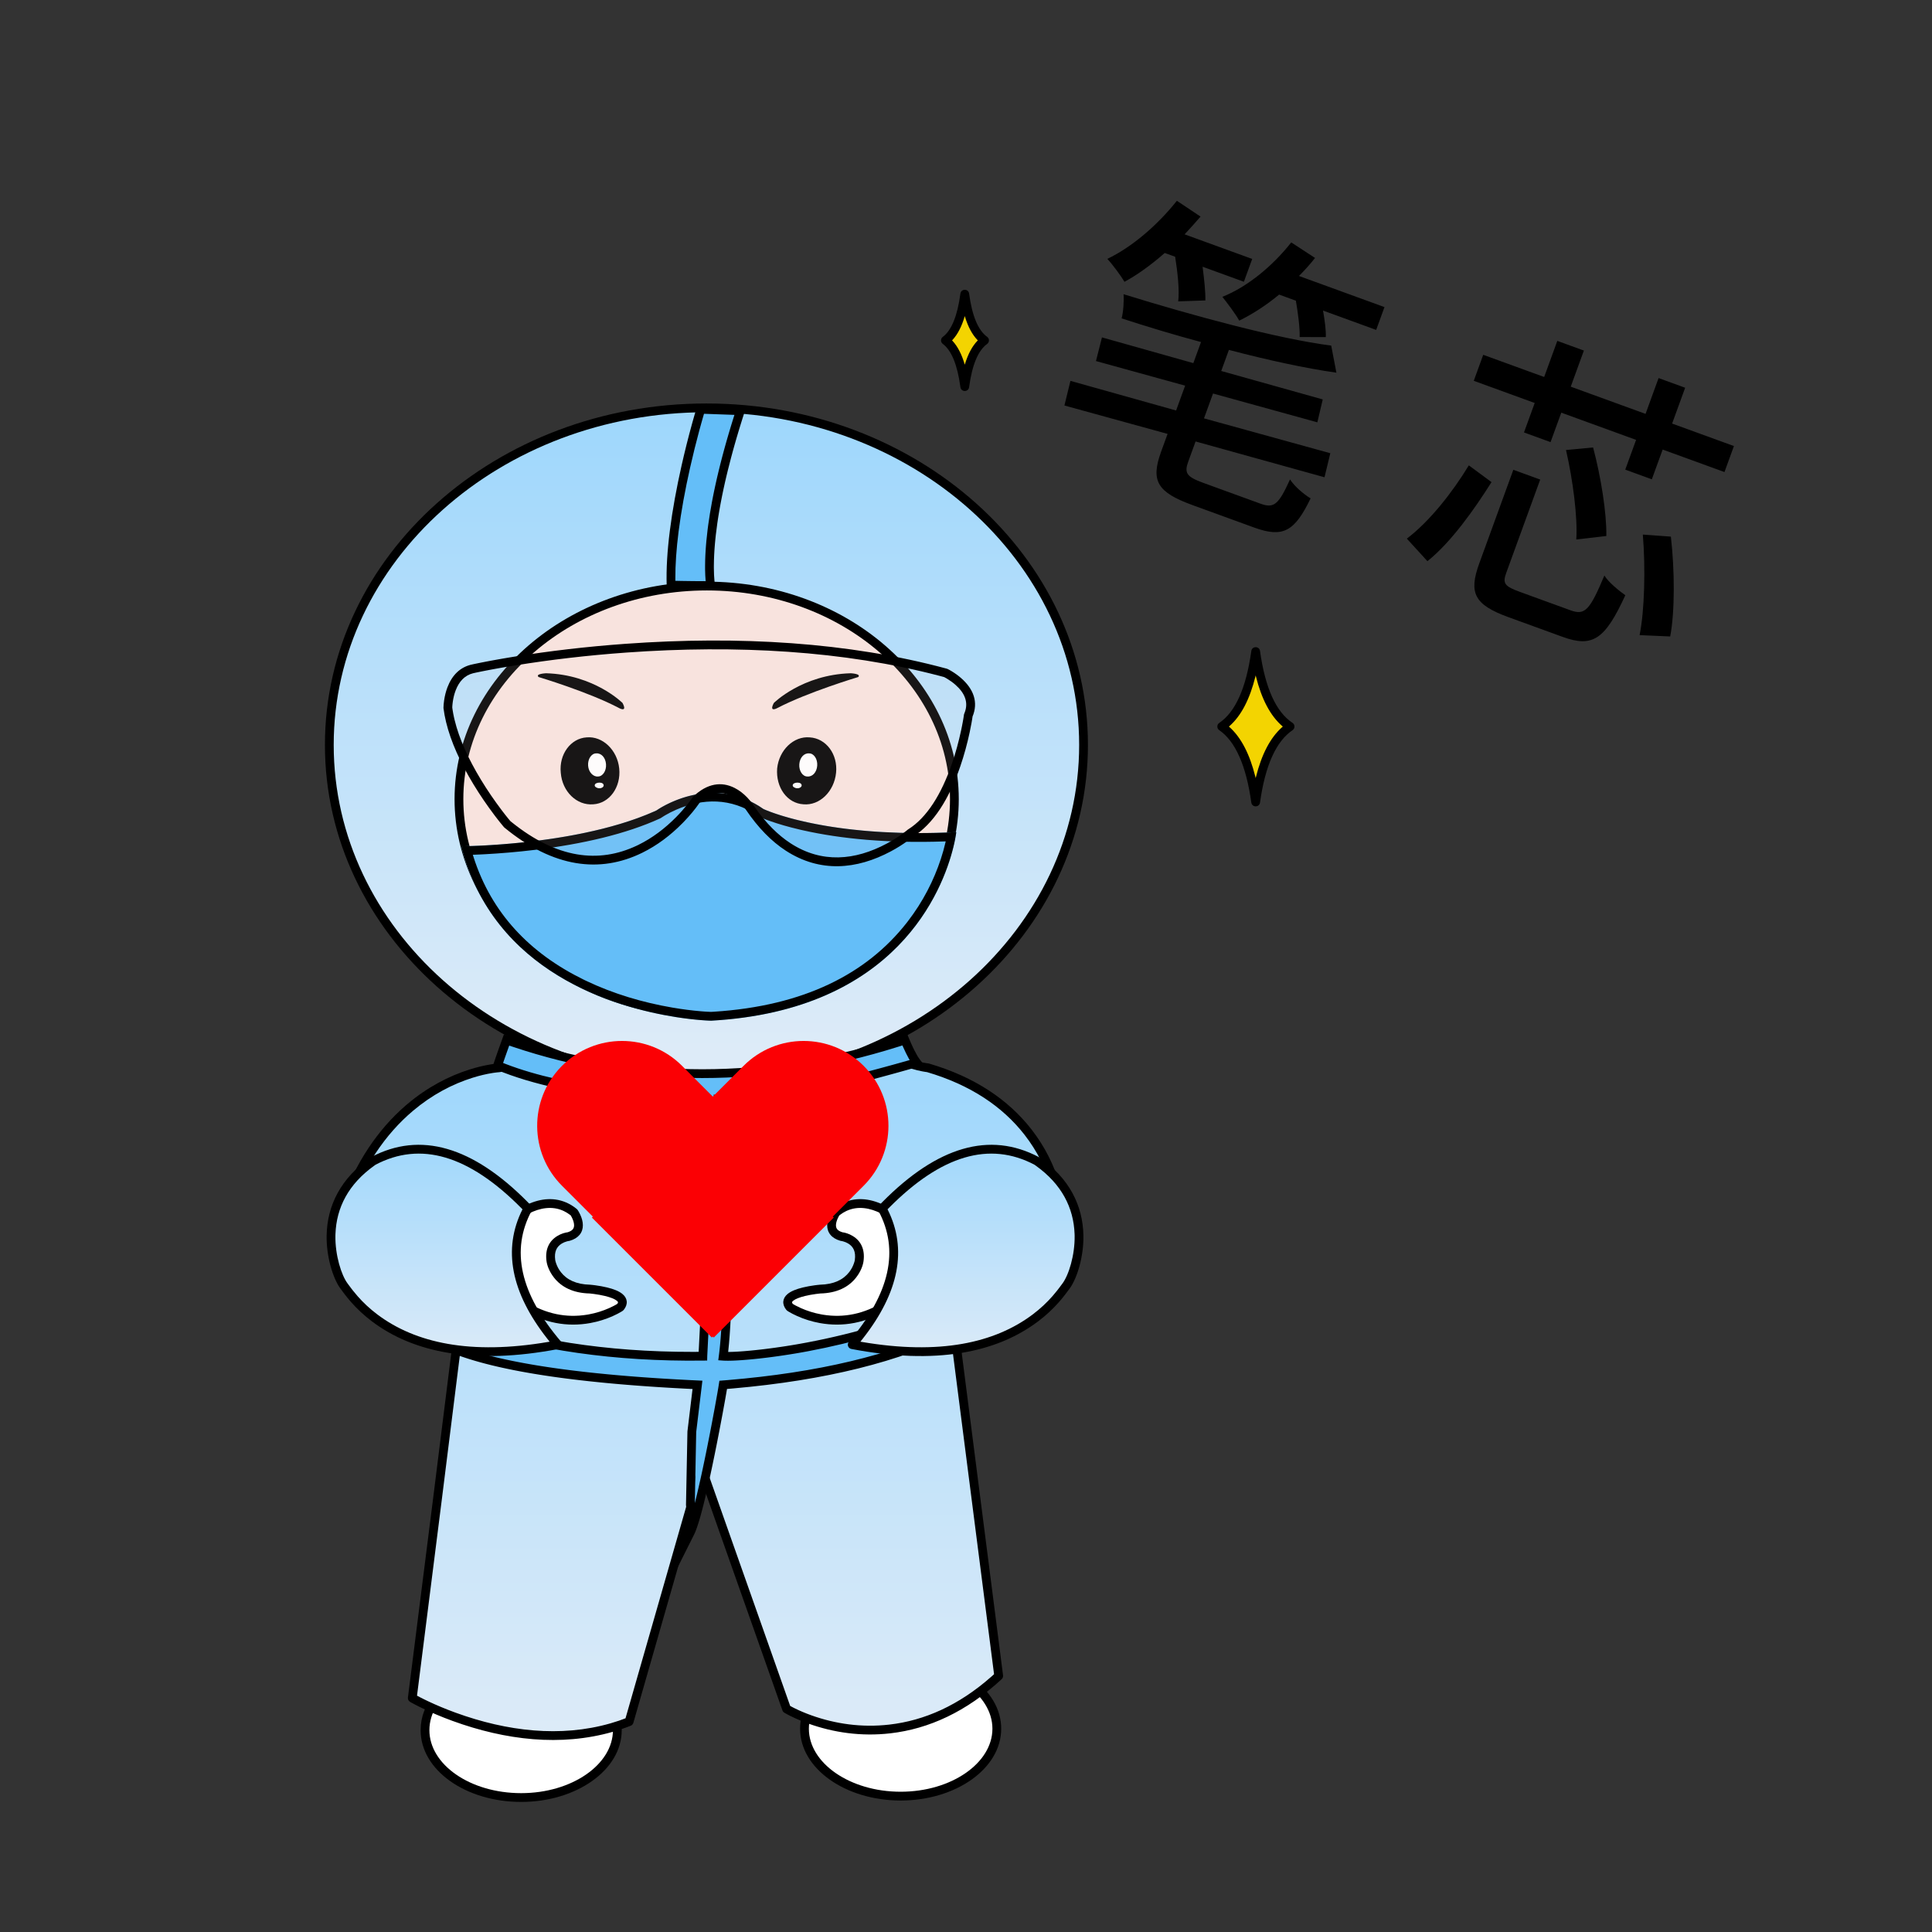 <svg xmlns:xlink="http://www.w3.org/1999/xlink" xmlns="http://www.w3.org/2000/svg" version="1.1" viewBox="0 0 440 440" height="440px" width="440px">
    <rect x="0" y="0" width="440" height="440" fill="#333333" stroke="none"/>
    <title>笔芯</title>
    <defs>
        <linearGradient id="linearGradient-1" y2="94.96%" x2="50%" y1="0.456%" x1="50%">
            <stop offset="0%" stop-color="#9ED7FC"></stop>
            <stop offset="100%" stop-color="#DDEBF8"></stop>
        </linearGradient>
        <linearGradient id="linearGradient-2" y2="94.96%" x2="50%" y1="0.456%" x1="50%">
            <stop offset="0%" stop-color="#9ED7FC"></stop>
            <stop offset="100%" stop-color="#DDEBF8"></stop>
        </linearGradient>
        <linearGradient id="linearGradient-3" y2="94.96%" x2="50%" y1="0.456%" x1="50%">
            <stop offset="0%" stop-color="#9ED7FC"></stop>
            <stop offset="100%" stop-color="#DDEBF8"></stop>
        </linearGradient>
    </defs>
    <g fill-rule="evenodd" fill="none" stroke-width="1" stroke="none" id="笔芯">
        <g transform="translate(74, 42.184)">
            <g fill-rule="nonzero" transform="translate(21.793, 335.167)" id="脚">
                <path fill="#FFFFFF" d="M22.901,1.322 C34.925,1.322 44.802,8.193 44.802,16.674 C44.802,25.155 34.925,32.026 22.901,32.026 C10.769,32.026 1,25.155 1,16.674 C1,8.193 10.769,1.322 22.901,1.322 L22.901,1.322 Z"></path>
                <path fill="#000000" id="脚备份" d="M22.901,0.322 C18.828,0.322 14.998,1.075 11.678,2.402 L11.042,2.666 C4.431,5.512 0,10.681 0,16.674 C0,25.807 10.289,33.026 22.901,33.026 C35.442,33.026 45.802,25.782 45.802,16.674 C45.802,7.567 35.442,0.322 22.901,0.322 Z M22.901,2.322 C34.459,2.322 43.802,8.856 43.802,16.674 C43.802,24.493 34.459,31.026 22.901,31.026 C11.273,31.026 2,24.52 2,16.674 C2,8.829 11.273,2.322 22.901,2.322 Z"></path>
                <path fill="#FFFFFF" d="M109.323,1 C121.347,1 131.224,7.871 131.224,16.352 C131.224,24.833 121.347,31.704 109.323,31.704 C97.299,31.704 87.422,24.833 87.422,16.352 C87.422,7.871 97.299,1 109.323,1 Z"></path>
                <path fill="#000000" id="脚备份-2" d="M109.323,0 C96.782,0 86.422,7.245 86.422,16.352 C86.422,25.46 96.782,32.704 109.323,32.704 C121.865,32.704 132.224,25.46 132.224,16.352 C132.224,7.245 121.865,0 109.323,0 Z M109.323,2 C120.882,2 130.224,8.533 130.224,16.352 C130.224,24.171 120.882,30.704 109.323,30.704 C97.765,30.704 88.422,24.171 88.422,16.352 C88.422,8.533 97.765,2 109.323,2 Z"></path>
            </g>
            <g fill-rule="nonzero" transform="translate(2.407, 196.032)" id="衣服">
                <path fill="url(#linearGradient-1)" d="M127.422,1.752 C129.247,4.329 134.937,4.973 134.937,4.973 C163.816,13.454 164.997,37.18 164.997,37.18 C169.613,47.379 160.702,52.21 160.702,52.21 C148.356,59.94 139.231,56.504 139.231,56.504 L140.305,59.725 L151.04,143.463 C126.885,165.794 102.73,150.978 102.73,150.978 L83.405,96.226 L66.872,153.877 C42.932,163.324 17.488,148.509 17.488,148.509 L23.285,102.668 L28.653,59.725 C13.301,61.657 8.255,54.357 8.255,54.357 C-2.373,46.949 1.814,37.18 1.814,37.18 C12.657,6.154 37.242,4.973 37.242,4.973 C45.938,3.792 42.932,1 42.932,1 L127.422,1.752 Z"></path>
                <path fill="#000000" id="衣服备份" d="M42.248,1.73 C42.383,1.865 42.472,2.068 42.407,2.2 C42.299,2.418 41.958,2.696 41.289,2.986 C40.367,3.386 38.987,3.726 37.107,3.982 L36.841,3.999 L36.451,4.039 L36.127,4.079 L35.555,4.161 C35.486,4.172 35.416,4.183 35.343,4.195 C33.915,4.426 32.327,4.794 30.62,5.329 C25.757,6.852 20.898,9.407 16.365,13.232 L15.928,13.605 C9.693,19.008 4.623,26.437 1.112,36.167 L0.883,36.816 L0.869,36.85 C0.661,37.369 0.438,38.106 0.264,39.025 C-0.003,40.437 -0.083,41.946 0.096,43.512 L0.14,43.864 C0.704,47.96 2.954,51.755 7.305,54.909 L7.541,55.075 L7.646,55.213 C8.279,56.011 9.421,57.047 11.153,58.066 L11.472,58.249 C15.345,60.423 20.507,61.48 27.1,60.897 L27.504,60.858 L22.293,102.544 L16.496,148.384 C16.446,148.782 16.638,149.171 16.985,149.373 L17.303,149.553 L17.678,149.756 C17.863,149.855 18.058,149.958 18.263,150.064 L18.907,150.393 L19.611,150.74 C21.696,151.752 24.058,152.764 26.649,153.708 C38.79,158.13 51.352,159.564 63.132,156.2 C64.522,155.802 65.892,155.339 67.239,154.807 L67.344,154.759 C67.581,154.632 67.759,154.414 67.834,154.153 L83.503,99.509 L101.787,151.311 C101.863,151.527 102.011,151.711 102.207,151.831 L102.603,152.059 L103,152.275 L103.447,152.506 C103.525,152.546 103.606,152.586 103.689,152.627 C104.862,153.208 106.213,153.788 107.724,154.329 C113.404,156.36 119.707,157.299 126.355,156.537 C135.144,155.53 143.7,151.61 151.719,144.198 C151.957,143.978 152.073,143.657 152.032,143.336 L141.296,59.598 L141.253,59.409 L140.757,57.92 L141.152,57.992 C146.772,58.945 153.677,57.788 161.233,53.057 C161.974,52.658 163.116,51.823 164.255,50.56 L164.452,50.338 C167.427,46.899 168.353,42.45 166.062,37.117 L165.983,36.938 L165.95,36.579 L165.906,36.202 L165.846,35.76 C165.835,35.682 165.822,35.6 165.809,35.516 C165.618,34.271 165.316,32.889 164.88,31.402 C163.638,27.165 161.571,22.929 158.488,18.976 C153.244,12.253 145.611,7.065 135.218,4.013 L135.055,3.98 L135.023,3.976 C134.221,3.877 133.101,3.664 131.936,3.306 C130.273,2.796 129.004,2.119 128.353,1.324 L128.238,1.174 C128.052,0.912 127.752,0.755 127.431,0.752 L42.941,3.91437225e-05 C42.027,-0.008 41.582,1.112 42.248,1.73 Z M2.724,37.597 L2.733,37.574 C6.238,27.551 11.348,20.083 17.655,14.76 C21.974,11.115 26.598,8.685 31.218,7.237 C32.831,6.732 34.326,6.385 35.663,6.169 L36.193,6.089 L36.67,6.029 L37.1,5.985 L37.29,5.972 C41.357,5.423 43.506,4.491 44.2,3.086 L44.279,2.908 C44.397,2.611 44.445,2.312 44.434,2.012 L126.937,2.747 C127.908,3.84 129.436,4.631 131.349,5.218 C132.092,5.446 132.852,5.629 133.596,5.771 L134.055,5.853 L134.452,5.916 L134.729,5.953 L134.655,5.932 C144.646,8.866 151.925,13.813 156.911,20.207 C159.83,23.949 161.786,27.958 162.961,31.965 C163.371,33.364 163.654,34.661 163.833,35.821 C163.879,36.122 163.916,36.398 163.944,36.645 L163.986,37.066 L163.998,37.23 C164.004,37.355 164.034,37.478 164.086,37.592 C166.275,42.43 165.461,46.239 162.771,49.221 C162.204,49.848 161.597,50.384 160.991,50.827 L160.707,51.028 L160.472,51.183 L160.293,51.293 C160.268,51.307 160.246,51.32 160.226,51.331 C152.764,56 146.127,56.976 140.869,55.905 L140.47,55.818 L140.134,55.735 L139.754,55.627 L139.583,55.568 L139.481,55.535 C138.73,55.337 138.028,56.056 138.282,56.82 L139.324,59.944 L149.982,143.075 L149.375,143.62 C141.96,150.166 134.139,153.632 126.127,154.55 C119.809,155.275 113.807,154.38 108.398,152.446 C106.962,151.932 105.682,151.383 104.576,150.835 L104.352,150.723 L103.939,150.509 L103.549,150.296 L84.348,95.893 L84.301,95.779 C83.912,94.98 82.701,95.055 82.444,95.951 L66.048,153.121 L66.505,152.947 C65.219,153.454 63.911,153.897 62.582,154.277 C51.272,157.507 39.113,156.119 27.333,151.828 C25.062,151.001 22.973,150.121 21.1,149.236 L20.137,148.771 L19.488,148.445 C19.384,148.393 19.283,148.341 19.185,148.29 L18.565,147.962 L24.277,102.793 L29.645,59.849 C29.726,59.201 29.176,58.651 28.528,58.733 C21.367,59.634 16.001,58.597 12.166,56.342 C11.178,55.761 10.377,55.142 9.747,54.53 C9.611,54.397 9.495,54.278 9.399,54.173 L9.232,53.985 C9.209,53.957 9.187,53.932 9.168,53.908 L9.078,53.788 C9.01,53.69 8.925,53.605 8.827,53.537 C4.575,50.573 2.514,47.067 2.083,43.286 C1.928,41.931 1.997,40.62 2.229,39.397 C2.377,38.612 2.564,37.997 2.724,37.597 Z"></path>
            </g>
            <g fill-rule="nonzero" transform="translate(0, 49.704)" id="帽子">
                <path fill="url(#linearGradient-2)" d="M86.886,1 C134.338,1 172.771,35.354 172.771,77.76 C172.771,120.166 134.338,154.521 86.886,154.521 C39.434,154.521 1,120.166 1,77.76 C1,35.354 39.434,1 86.886,1 Z"></path>
                <path fill="#000000" id="帽子备份" d="M86.886,0 C38.907,0 0,34.774 0,77.76 C0,120.747 38.907,155.521 86.886,155.521 C134.865,155.521 173.771,120.747 173.771,77.76 C173.771,34.774 134.865,0 86.886,0 Z M86.886,2 C133.807,2 171.771,35.932 171.771,77.76 C171.771,119.589 133.807,153.521 86.886,153.521 C39.964,153.521 2,119.589 2,77.76 C2,35.932 39.964,2 86.886,2 Z"></path>
                <path fill="#64BEF8" id="蓝色" d="M94.615,1.644 C85.49,29.879 87.852,41.474 87.852,41.474 C82.484,41.474 78.834,41.366 78.834,41.366 C78.297,24.941 85.597,1.322 85.597,1.322 L94.615,1.644 Z"></path>
                <path fill="#000000" id="蓝色备份" d="M94.651,0.645 L85.633,0.323 C85.182,0.307 84.775,0.595 84.642,1.027 L84.397,1.844 L84.031,3.104 L83.691,4.315 L83.572,4.745 C82.772,7.652 81.973,10.815 81.226,14.126 C80.071,19.248 79.152,24.248 78.555,28.953 C77.971,33.55 77.715,37.73 77.834,41.399 C77.85,41.889 78.218,42.29 78.694,42.356 L78.826,42.366 L81.313,42.42 L82.682,42.44 L84.116,42.456 L85.61,42.467 L87.16,42.473 L87.851,42.474 C88.484,42.474 88.958,41.894 88.832,41.274 L88.808,41.14 L88.762,40.815 L88.728,40.515 L88.71,40.339 C88.634,39.563 88.585,38.618 88.578,37.498 L88.578,36.996 C88.58,36.572 88.587,36.138 88.6,35.696 L88.633,34.8 C88.639,34.648 88.647,34.496 88.655,34.342 L88.709,33.41 C88.72,33.252 88.731,33.093 88.743,32.934 L88.82,31.964 L88.913,30.971 L89.021,29.952 C89.118,29.093 89.231,28.208 89.362,27.298 L89.527,26.193 C89.556,26.006 89.585,25.819 89.615,25.631 L89.805,24.488 L90.012,23.32 C90.048,23.124 90.085,22.926 90.122,22.727 L90.355,21.521 C90.395,21.318 90.436,21.114 90.478,20.909 L90.737,19.666 L91.014,18.397 C91.062,18.183 91.11,17.969 91.159,17.753 L91.464,16.446 L91.787,15.113 C92.009,14.216 92.243,13.302 92.49,12.37 L92.87,10.96 L93.269,9.524 C93.406,9.041 93.545,8.554 93.688,8.062 L94.128,6.574 L94.587,5.06 L95.067,3.519 L95.567,1.952 C95.771,1.32 95.314,0.668 94.651,0.645 Z M86.332,2.349 L93.261,2.596 L92.912,3.707 L92.436,5.254 L91.982,6.775 C91.833,7.278 91.688,7.776 91.547,8.27 L91.132,9.739 C91.065,9.982 90.998,10.223 90.932,10.464 L90.547,11.894 C90.485,12.13 90.423,12.365 90.362,12.599 L90.006,13.991 L89.669,15.357 L89.351,16.697 C89.299,16.919 89.249,17.139 89.199,17.358 L88.909,18.66 C88.815,19.09 88.724,19.516 88.636,19.937 L88.382,21.189 L88.146,22.415 C87.805,24.236 87.523,25.973 87.297,27.625 L87.155,28.715 C87.043,29.613 86.948,30.485 86.869,31.332 L86.783,32.335 L86.712,33.315 L86.656,34.27 C86.648,34.427 86.641,34.583 86.634,34.739 L86.6,35.658 C86.587,36.111 86.58,36.556 86.578,36.991 L86.578,37.505 L86.583,37.941 C86.596,38.797 86.634,39.553 86.69,40.213 L86.713,40.471 L84.871,40.463 L83.414,40.449 L81.347,40.42 L79.811,40.39 L79.807,39.977 C79.785,36.755 80.039,33.142 80.539,29.204 C81.127,24.569 82.035,19.63 83.177,14.566 C83.834,11.652 84.533,8.852 85.236,6.244 L85.618,4.85 L85.955,3.653 L86.332,2.349 Z"></path>
            </g>
            <g fill-rule="nonzero" transform="translate(30.523, 91.285)" id="脸">
                <path fill="#F8E3DE" id="椭圆-5" d="M56.47,0 C87.603,0 112.832,21.793 112.832,48.525 C112.832,75.365 87.603,97.158 56.47,97.158 C25.336,97.158 0,75.365 0,48.525 C0,21.793 25.336,0 56.47,0 Z"></path>
                <path fill="#000000" id="椭圆-5备份" d="M56.47,-1 C24.823,-1 -1,21.197 -1,48.525 C-1,75.944 24.804,98.158 56.47,98.158 C88.116,98.158 113.832,75.961 113.832,48.525 C113.832,21.18 88.096,-1 56.47,-1 Z M56.47,1 C87.052,1 111.832,22.356 111.832,48.525 C111.832,74.786 87.071,96.158 56.47,96.158 C25.847,96.158 1,74.767 1,48.525 C1,22.375 25.866,1 56.47,1 Z"></path>
            </g>
            <g fill-rule="nonzero" transform="translate(48.491, 111.146)" id="左眼">
                <path fill="#000000" id="形状-11" d="M1.893,-1.52563644e-14 C12.843,0.322 19.285,6.763 19.285,6.763 C20.466,9.018 18.533,7.944 18.533,7.944 C11.662,4.294 0.175,0.859 0.175,0.859 C-0.684,0.107 1.893,-1.52563644e-14 1.893,-1.52563644e-14 Z"></path>
                <path fill="#000000" id="椭圆-1" d="M11.126,14.601 C14.776,14.278 18.104,17.499 18.533,21.686 C18.963,25.98 16.279,29.631 12.629,29.845 C8.871,30.167 5.543,26.947 5.221,22.652 C4.792,18.465 7.476,14.815 11.126,14.601 L11.126,14.601 Z"></path>
                <path fill="#FFFFFF" id="椭圆-2" d="M13.273,18.251 C14.454,18.143 15.42,19.217 15.527,20.72 C15.635,22.223 14.776,23.511 13.702,23.511 C12.629,23.619 11.555,22.545 11.448,21.042 C11.34,19.539 12.199,18.251 13.273,18.251 Z"></path>
                <path fill="#FFFFFF" id="椭圆-3-拷贝" d="M14.024,24.907 C14.561,24.907 14.991,25.122 14.991,25.551 C14.991,25.873 14.561,26.195 14.024,26.195 C13.488,26.195 12.951,25.873 12.951,25.551 C12.951,25.122 13.488,24.907 14.024,24.907 Z"></path>
            </g>
            <g fill-rule="nonzero" transform="translate(101.856, 111.146)" id="右眼">
                <path fill="#000000" id="形状-11" d="M19.599,0.859 C19.599,0.859 8.112,4.294 1.134,7.944 C1.134,7.944 -0.799,9.018 0.382,6.763 C0.382,6.763 6.824,0.322 17.881,-1.52563644e-14 C17.881,-1.52563644e-14 20.351,0.107 19.599,0.859 L19.599,0.859 Z"></path>
                <path fill="#000000" id="椭圆-1" d="M14.553,22.652 C14.124,26.947 10.796,30.167 7.146,29.845 C3.388,29.631 0.812,25.98 1.134,21.686 C1.563,17.499 4.891,14.278 8.541,14.601 C12.299,14.815 14.983,18.465 14.553,22.652 L14.553,22.652 Z"></path>
                <path fill="#FFFFFF" id="椭圆-2" d="M10.259,21.042 C10.152,22.545 9.186,23.619 8.005,23.511 C6.931,23.511 6.072,22.223 6.18,20.72 C6.287,19.217 7.253,18.143 8.434,18.251 C9.508,18.251 10.366,19.539 10.259,21.042 Z"></path>
                <path fill="#FFFFFF" id="椭圆-3-拷贝" d="M5.75,24.907 C6.287,24.907 6.716,25.122 6.716,25.551 C6.716,25.873 6.287,26.195 5.75,26.195 C5.213,26.195 4.677,25.873 4.677,25.551 C4.677,25.122 5.213,24.907 5.75,24.907 Z"></path>
            </g>
            <g fill-rule="nonzero" transform="translate(31.06, 138.378)" id="口罩">
                <path fill="#64BEF8" id="帽子" d="M0,12.169 C0,12.169 26.839,12.062 44.446,4.01 C44.446,4.01 56.685,-4.794 68.816,3.688 C68.816,3.688 82.987,10.451 112.725,8.948 C112.725,8.948 108.431,48.992 56.899,51.891 C56.899,51.891 9.877,51.032 0,12.169 Z"></path>
                <path fill="#000000" id="帽子备份-2" d="M68.816,3.688 L69.161,3.841 L69.653,4.044 L70.36,4.317 L71.082,4.578 L71.714,4.795 L72.68,5.108 L73.496,5.357 L74.391,5.616 L75.365,5.882 L76.059,6.063 L76.788,6.244 L77.948,6.518 L78.765,6.7 C78.905,6.731 79.045,6.761 79.188,6.791 L80.059,6.972 L80.966,7.15 L81.908,7.325 C82.069,7.354 82.23,7.383 82.393,7.411 L83.39,7.581 L84.422,7.746 C84.772,7.8 85.129,7.853 85.491,7.905 L86.595,8.059 L87.736,8.205 L88.913,8.344 C89.71,8.434 90.531,8.518 91.376,8.596 L92.662,8.708 C92.879,8.726 93.098,8.743 93.318,8.76 L94.659,8.856 L96.037,8.941 C100.922,9.215 106.48,9.264 112.725,8.948 L112.669,9.364 L112.589,9.865 L112.465,10.545 L112.355,11.091 C112.314,11.285 112.269,11.491 112.219,11.707 L112.057,12.39 C109.649,22.161 99.155,49.514 56.899,51.891 L56.237,51.866 L55.573,51.828 L54.7,51.766 L54.009,51.708 L53.236,51.634 L52.384,51.543 L51.458,51.433 L50.461,51.303 C50.289,51.279 50.115,51.255 49.937,51.229 L48.842,51.064 C34.959,48.875 7.309,40.928 0,12.169 L1.225,12.148 L2.533,12.108 L3.937,12.051 L5.602,11.967 L6.715,11.901 L8.321,11.793 L9.611,11.695 L11.434,11.54 L12.871,11.404 L13.86,11.303 L15.386,11.136 L16.428,11.013 L18.026,10.811 L19.113,10.664 L20.214,10.507 L21.328,10.34 L22.453,10.161 L23.589,9.971 L24.733,9.77 C24.924,9.736 25.115,9.701 25.307,9.665 L26.461,9.446 C26.653,9.408 26.846,9.37 27.039,9.331 L28.199,9.093 C33.616,7.952 39.101,6.387 43.931,4.242 L44.45,4.007 L44.801,3.772 L45.132,3.564 L45.563,3.306 L45.951,3.087 L46.548,2.767 L46.879,2.598 L47.233,2.425 L47.606,2.249 L48.001,2.071 L48.414,1.893 L48.847,1.716 L49.298,1.54 C49.375,1.511 49.452,1.483 49.53,1.454 L50.008,1.284 C50.089,1.256 50.171,1.228 50.253,1.201 L50.756,1.039 C50.926,0.986 51.099,0.935 51.275,0.884 L51.809,0.738 L52.358,0.601 C52.451,0.579 52.544,0.558 52.638,0.537 L53.208,0.417 C57.632,-0.458 63.235,-0.214 68.816,3.688 Z M48.948,3.84 C48.015,4.244 47.176,4.677 46.448,5.106 L46.031,5.359 L45.738,5.548 L45.614,5.633 C45.508,5.709 45.396,5.775 45.278,5.829 C37.552,9.362 27.687,11.664 16.669,12.999 C12.754,13.473 8.941,13.791 5.356,13.984 L4.264,14.038 L3.226,14.083 L2.62,14.106 L2.769,14.581 C6.882,27.47 15.671,36.576 27.868,42.544 L28.409,42.805 C34.648,45.787 41.355,47.759 48.064,48.909 C50.414,49.312 52.593,49.583 54.544,49.747 L55.32,49.807 L56.019,49.851 L56.864,49.889 L57.492,49.852 C78.113,48.546 92.322,41.17 101.372,29.675 L101.678,29.281 C105.165,24.757 107.617,19.907 109.209,15.06 C109.641,13.745 109.983,12.505 110.247,11.361 L110.315,11.054 L109.936,11.069 C97.239,11.506 86.524,10.502 77.752,8.525 L77.097,8.375 C74.458,7.758 72.199,7.096 70.317,6.429 L69.81,6.246 L69.148,5.996 L68.771,5.847 L68.305,5.651 L68.058,5.541 C68.021,5.524 67.987,5.508 67.954,5.493 C67.855,5.445 67.76,5.39 67.67,5.327 L67.381,5.128 C61.402,1.096 55.03,1.204 48.948,3.84 Z"></path>
            </g>
            <g fill-rule="nonzero" transform="translate(28, 104.704)" id="护目镜">
                <path fill="#F8E3DE" fill-opacity="0.1" d="M5.797,5.402 C5.797,5.402 62.589,-7.373 113.369,6.368 C113.369,6.368 121.099,10.019 118.522,16.031 C118.522,16.031 115.838,36.321 105.317,42.87 C105.317,42.87 84.812,60.798 68.709,36.965 C68.709,36.965 63.448,28.699 56.577,35.247 C56.577,35.247 39.293,61.979 13.527,40.83 C13.527,40.83 1.61,26.981 0,14.313 C0,14.313 0,6.583 5.797,5.402 L5.797,5.402 Z"></path>
                <path fill="#000000" id="护目镜备份" d="M40.469,-0.265 C31.45,0.383 22.981,1.4 15.306,2.633 L13.869,2.868 L12.491,3.102 L11.172,3.334 L9.915,3.562 L8.719,3.788 L7.123,4.102 L6.06,4.322 L5.578,4.427 C2.793,4.994 0.947,6.903 -0.095,9.63 C-0.46,10.585 -0.704,11.587 -0.852,12.59 C-0.948,13.25 -0.991,13.814 -1,14.237 L-1,14.3 L-0.992,14.439 C-0.863,15.453 -0.669,16.49 -0.412,17.549 C0.682,22.065 2.867,26.854 5.819,31.72 C7.337,34.221 8.962,36.583 10.587,38.736 L10.869,39.106 L11.41,39.806 L11.92,40.45 L12.573,41.25 L12.769,41.482 L12.893,41.603 C24.079,50.785 34.668,52.016 44.233,47.34 C47.655,45.666 50.724,43.332 53.417,40.599 L53.76,40.247 C55.219,38.732 56.354,37.323 57.146,36.189 L57.344,35.9 L57.267,35.971 C59.818,33.54 62.147,33.207 64.39,34.339 C65.231,34.764 66.019,35.379 66.73,36.115 C67.139,36.538 67.471,36.945 67.715,37.286 L67.865,37.502 C70.672,41.658 73.716,44.744 76.977,46.857 C84.757,51.897 93.066,51.183 100.914,46.987 C102.279,46.257 103.514,45.475 104.599,44.692 C104.886,44.485 105.147,44.289 105.381,44.106 L105.867,43.715 L105.916,43.673 L105.846,43.719 C110.608,40.754 114.144,35.069 116.69,27.674 C117.583,25.08 118.293,22.441 118.839,19.881 C118.996,19.145 119.131,18.451 119.247,17.809 L119.397,16.935 L119.495,16.291 L119.441,16.424 C120.905,13.01 119.682,9.983 116.866,7.525 C116.198,6.942 115.487,6.435 114.775,6.003 L114.428,5.799 L114.133,5.635 L113.893,5.511 C113.858,5.494 113.826,5.478 113.796,5.464 L113.63,5.403 C91.291,-0.642 66.254,-2.118 40.469,-0.265 Z M111.982,7.034 L113.017,7.309 L113.317,7.469 L113.586,7.623 C113.635,7.652 113.686,7.682 113.738,7.714 C114.357,8.089 114.977,8.53 115.551,9.032 C117.711,10.917 118.606,13.021 117.7,15.398 L117.603,15.637 C117.579,15.692 117.561,15.749 117.547,15.808 L117.528,15.92 L117.446,16.476 L117.375,16.913 L117.242,17.66 L117.079,18.513 L116.952,19.136 C116.93,19.244 116.907,19.353 116.883,19.463 C116.353,21.949 115.664,24.511 114.799,27.023 C112.389,34.024 109.074,39.354 104.789,42.021 L104.659,42.117 L104.356,42.368 C104.093,42.578 103.783,42.815 103.429,43.07 C102.413,43.803 101.253,44.537 99.971,45.223 C92.703,49.109 85.137,49.76 78.065,45.178 C75.171,43.303 72.433,40.574 69.884,36.911 L69.49,36.335 C69.174,35.868 68.732,35.309 68.168,34.725 C67.312,33.84 66.352,33.089 65.291,32.554 C62.296,31.042 59.053,31.506 55.887,34.524 L55.807,34.61 L55.723,34.727 L55.557,34.97 L55.31,35.317 C55.266,35.378 55.219,35.442 55.171,35.507 L54.859,35.919 L54.504,36.371 C53.769,37.291 52.931,38.244 51.993,39.195 C49.447,41.778 46.555,43.978 43.355,45.543 L43.009,45.709 C34.355,49.791 24.858,48.66 14.573,40.392 L14.23,40.113 L13.714,39.489 L13.236,38.892 C13.153,38.788 13.069,38.681 12.984,38.572 L12.457,37.891 C12.367,37.773 12.276,37.653 12.183,37.53 C10.596,35.429 9.009,33.122 7.529,30.682 C4.674,25.978 2.571,21.366 1.532,17.078 L1.395,16.488 C1.265,15.9 1.157,15.322 1.071,14.753 L1.001,14.249 L1.014,13.947 C1.018,13.888 1.022,13.826 1.027,13.761 L1.067,13.347 C1.083,13.199 1.103,13.044 1.127,12.881 C1.254,12.013 1.465,11.151 1.773,10.344 C2.558,8.291 3.836,6.918 5.744,6.439 L6.477,6.278 L7.521,6.062 L8.528,5.862 L9.681,5.641 L10.895,5.416 L12.171,5.188 L13.508,4.957 L14.903,4.725 L15.623,4.608 C23.243,3.384 31.654,2.373 40.612,1.73 C65.758,-0.077 90.173,1.306 111.982,7.034 Z"></path>
            </g>
            <g fill-rule="nonzero" transform="translate(30.003, 194.67)" id="衣服线条">
                <path fill="#64BEF8" id="形状-16" d="M10.612,0.322 C10.612,0.322 51.407,16.104 102.08,0 C102.08,0 102.295,3.435 104.764,5.153 C104.764,5.153 60.533,23.726 9.323,5.797 C9.323,5.797 10.719,3.113 10.612,0.322 Z"></path>
                <path fill="#64BEF8" id="形状-14" d="M53.555,89.214 C59.459,52.605 53.555,12.131 53.555,12.131 L59.781,12.131 C64.29,43.909 59.459,89.858 59.459,89.858 L53.674,108.504 L54.314,99.448 L53.555,89.214 Z"></path>
                <path fill="#64BEF8" id="形状-13" d="M1.916,64.307 C1.916,64.307 56.668,84.168 112.064,60.227 L112.708,66.025 C112.708,66.025 73.845,90.609 1.594,70.856 L1.916,64.307 Z"></path>
                <path fill="#000000" id="路径-2" d="M11.693,-0.944 L10.76,-1.271 L10.231,0.189 L9.522,2.17 L9.201,3.079 L8.628,4.734 L8.079,6.362 L8.939,6.72 C13.139,8.472 17.975,9.907 23.344,11.062 C29.27,12.337 35.565,13.22 42.176,13.819 C44.08,13.991 45.908,14.132 47.805,14.257 L51.027,14.452 L52.753,14.553 L52.903,15.214 C54.097,20.572 54.898,26.891 55.352,33.993 C55.942,43.226 55.921,52.859 55.511,62.865 L55.392,65.545 L55.111,71.02 L53.734,71.027 C34.095,71.052 16.469,68.296 0.854,62.762 L-0.317,62.347 L-0.472,63.58 C-0.509,63.875 -0.545,64.18 -0.579,64.495 L-0.677,65.47 C-0.754,66.306 -0.822,67.204 -0.879,68.163 L-0.944,69.342 L-0.999,70.581 L-1.028,71.301 L-0.354,71.556 L0.442,71.85 L1.279,72.144 C1.421,72.193 1.564,72.241 1.708,72.289 L2.585,72.575 C2.882,72.67 3.183,72.764 3.489,72.856 L4.42,73.132 L5.378,73.403 L6.362,73.668 C6.529,73.712 6.696,73.755 6.865,73.798 L7.89,74.056 C8.063,74.098 8.237,74.14 8.412,74.183 L9.477,74.432 L10.569,74.676 L11.688,74.915 L12.833,75.149 C13.026,75.188 13.22,75.226 13.416,75.264 L14.602,75.49 C14.801,75.527 15.002,75.564 15.205,75.601 L16.431,75.819 L17.683,76.032 L18.963,76.24 L20.27,76.442 L21.603,76.64 C21.828,76.672 22.053,76.704 22.28,76.736 L23.654,76.926 L25.054,77.11 L26.482,77.289 L27.936,77.463 L30.168,77.714 L32.46,77.953 L34.022,78.106 L35.611,78.254 L37.227,78.397 L38.869,78.534 L40.539,78.667 L42.235,78.794 L43.958,78.916 L45.709,79.033 L47.486,79.144 L49.29,79.251 L52.047,79.401 L53.719,79.484 L52.562,89.094 L52.555,89.194 L52.228,105.874 L52.238,106.032 C52.571,108.416 52.548,110.409 52.18,112.005 L50.295,120.173 L54.115,112.541 L54.252,112.24 L54.392,111.903 L54.536,111.531 L54.684,111.124 L54.836,110.683 L54.992,110.207 L55.151,109.699 L55.313,109.157 L55.479,108.583 L55.735,107.661 L55.909,107.007 L56.177,105.969 L56.36,105.238 L56.735,103.688 L57.122,102.022 L57.42,100.699 L57.827,98.84 L58.245,96.874 L58.774,94.315 L59.19,92.245 L59.769,89.29 L60.548,85.178 L61.134,81.968 L61.521,79.746 L61.567,79.47 L62.931,79.355 C83.914,77.515 101.014,73.276 114.232,66.623 L114.949,66.262 L114.751,65.484 C114.372,63.99 114.05,62.291 113.786,60.386 L113.53,58.419 L112.307,58.956 C101.794,63.569 90.686,66.836 79.772,68.892 L78.102,69.198 L77.043,69.382 L75.992,69.556 L74.951,69.721 L73.924,69.877 L72.414,70.092 L71.431,70.224 L70,70.404 L69.078,70.512 L68.184,70.61 L66.903,70.739 L66.093,70.812 L65.321,70.876 L64.588,70.929 L63.899,70.973 L63.255,71.006 L62.66,71.029 L62.115,71.041 L61.829,71.043 L61.86,70.773 C61.972,69.739 62.072,68.615 62.161,67.415 L62.245,66.19 L62.322,64.918 C62.334,64.702 62.346,64.485 62.357,64.265 L62.423,62.928 L62.481,61.552 L62.531,60.141 L62.575,58.697 L62.612,57.223 L62.642,55.724 L62.666,54.203 L62.683,52.662 L62.694,51.105 L62.699,48.748 L62.69,46.373 L62.672,44.29 L62.638,41.81 L62.591,39.346 L62.532,36.912 L62.441,33.93 L62.356,31.609 L62.235,28.809 L62.098,26.144 L62.01,24.62 L61.884,22.688 L61.749,20.88 L61.679,20.027 L61.607,19.21 L61.496,18.055 L61.42,17.335 L61.303,16.333 L61.223,15.719 L61.142,15.151 L61.072,14.706 L61.329,14.72 L61.925,14.739 L62.544,14.748 C62.859,14.749 63.183,14.746 63.516,14.739 L64.194,14.718 L64.895,14.686 L65.62,14.643 L66.368,14.588 C66.494,14.578 66.622,14.567 66.75,14.556 L67.533,14.484 L68.34,14.4 L69.17,14.305 L70.024,14.199 L70.901,14.08 C71.049,14.06 71.198,14.039 71.348,14.017 L72.261,13.882 L73.673,13.657 L74.644,13.493 L75.639,13.318 L76.657,13.131 L77.699,12.932 L78.765,12.722 L79.854,12.501 L81.531,12.147 L82.679,11.897 L83.851,11.635 L85.046,11.362 L86.884,10.931 L88.774,10.474 L90.718,9.992 L92.715,9.483 L94.765,8.949 L96.162,8.578 L97.582,8.196 L99.757,7.602 L101.237,7.191 L102.74,6.769 L105.04,6.114 L106.467,5.705 L105.551,4.536 C105.404,4.349 105.251,4.129 105.09,3.874 L104.844,3.468 C104.634,3.109 104.414,2.697 104.184,2.234 L103.903,1.653 C103.855,1.552 103.807,1.449 103.759,1.344 L103.463,0.69 L103.159,-0.014 L102.648,-1.237 L101.77,-0.951 C70.69,9.201 40.676,9.201 11.693,-0.944 Z M101.518,1.233 L101.675,1.59 C102.119,2.591 102.54,3.449 102.94,4.166 L103.171,4.568 L101.523,5.034 L99.346,5.64 L96.524,6.41 L94.467,6.958 L93.125,7.31 L91.155,7.817 L89.237,8.299 L87.986,8.607 L85.555,9.189 L83.792,9.597 L82.646,9.855 L81.522,10.102 L80.422,10.338 L79.345,10.563 L77.772,10.88 L76.753,11.077 L75.757,11.264 L74.783,11.439 L73.833,11.603 L72.452,11.829 L71.56,11.966 L70.691,12.092 L69.431,12.26 L68.62,12.358 L67.832,12.446 L67.067,12.522 L66.326,12.587 L65.608,12.642 L64.913,12.685 L64.241,12.717 L63.593,12.738 L62.968,12.749 C62.866,12.749 62.764,12.75 62.664,12.75 L62.074,12.743 C61.785,12.738 61.504,12.728 61.233,12.713 L60.701,12.68 C60.614,12.673 60.528,12.666 60.444,12.659 L59.947,12.608 L58.507,12.443 L58.863,13.848 C58.929,14.105 58.993,14.412 59.056,14.765 L59.151,15.329 C59.166,15.428 59.182,15.53 59.197,15.635 L59.289,16.297 L59.379,17.021 L59.467,17.806 L59.553,18.647 L59.637,19.543 L59.759,20.984 L59.837,22.005 L59.949,23.622 L60.054,25.333 L60.121,26.521 L60.185,27.745 L60.303,30.288 L60.357,31.602 L60.432,33.619 L60.498,35.683 L60.555,37.786 L60.603,39.919 L60.642,42.073 L60.671,44.239 L60.69,46.41 L60.698,48.575 L60.695,50.727 L60.681,52.856 L60.655,54.954 L60.631,56.331 L60.601,57.688 L60.565,59.022 L60.524,60.331 L60.477,61.611 L60.395,63.473 L60.333,64.672 L60.264,65.834 L60.189,66.956 L60.108,68.036 C60.079,68.389 60.05,68.734 60.019,69.071 L59.924,70.059 C59.892,70.38 59.858,70.693 59.822,70.996 L59.714,71.881 L59.576,72.931 L60.632,73.009 C60.74,73.017 60.857,73.023 60.98,73.028 L61.374,73.039 L61.811,73.042 L62.29,73.036 L62.809,73.023 L63.366,73 L63.96,72.97 L64.916,72.91 L65.594,72.859 L66.667,72.768 L67.803,72.66 L68.996,72.534 L70.239,72.39 L71.094,72.284 L71.966,72.171 L73.306,71.987 L74.216,71.855 L75.604,71.643 L77.014,71.415 L77.962,71.253 L78.916,71.084 L80.101,70.866 C90.378,68.932 100.828,65.938 110.814,61.77 L111.898,61.311 C112.09,62.6 112.309,63.795 112.556,64.901 L112.623,65.189 L111.978,65.503 C98.975,71.756 82.218,75.743 61.709,77.452 L59.838,77.602 L59.585,79.197 L59.36,80.513 L58.814,83.554 L58.137,87.177 L57.642,89.755 L57.09,92.549 L56.815,93.915 L56.504,95.427 L56.067,97.506 L55.782,98.831 L55.502,100.105 L55.093,101.918 L54.827,103.059 L54.568,104.143 L54.237,105.477 L54.553,89.283 L55.963,77.588 L53.052,77.449 L50.297,77.304 L47.603,77.148 L45.84,77.037 L44.104,76.921 L42.395,76.8 L40.713,76.674 L39.058,76.543 L37.43,76.407 L35.829,76.266 L34.255,76.119 L31.944,75.89 L30.436,75.731 L28.956,75.567 L26.787,75.311 L25.374,75.135 C25.141,75.105 24.909,75.075 24.678,75.044 L23.305,74.86 L21.96,74.671 L20.642,74.476 L19.35,74.276 L18.086,74.072 L16.848,73.862 L15.637,73.647 C15.438,73.611 15.24,73.575 15.042,73.538 L13.872,73.316 L12.729,73.089 L11.613,72.856 C11.429,72.817 11.247,72.778 11.065,72.738 L9.989,72.498 L8.941,72.253 L7.919,72.003 L6.924,71.748 L5.957,71.488 C5.798,71.444 5.64,71.4 5.483,71.356 L4.556,71.088 L3.656,70.816 C3.508,70.77 3.361,70.724 3.216,70.677 L2.356,70.397 C2.074,70.303 1.797,70.208 1.524,70.112 L1.03,69.935 L1.053,69.447 C1.092,68.657 1.138,67.907 1.189,67.196 L1.27,66.16 C1.284,65.993 1.299,65.827 1.314,65.664 L1.373,65.06 L2.059,65.295 C18.056,70.687 36.064,73.257 56.078,73.011 L57.049,72.999 L57.067,71.992 L57.433,64.725 C57.918,54.018 57.978,43.727 57.347,33.865 C56.847,26.039 55.929,19.134 54.526,13.366 L54.354,12.658 L53.084,12.57 L49.364,12.352 C46.958,12.205 44.715,12.041 42.357,11.827 C35.821,11.235 29.602,10.363 23.764,9.107 L22.842,8.904 C18.565,7.947 14.655,6.805 11.174,5.462 L10.573,5.226 L10.939,4.168 L11.408,2.836 L11.967,1.267 L12.798,1.549 C41.069,11.036 70.317,11.035 100.512,1.552 L101.518,1.233 Z"></path>
            </g>
            <g fill-rule="nonzero" transform="translate(1.385, 219.539)" id="左手">
                <path fill="#FFFFFF" id="形状-509" d="M42.343,15.175 C42.343,15.175 49.324,9.453 55.336,14.391 C55.336,14.391 58.325,18.688 54.081,19.901 C54.081,19.901 49.389,20.406 50.073,25.374 C50.073,25.374 50.955,31.671 58.931,31.856 C58.931,31.856 68.569,32.643 65.885,35.971 C65.885,35.971 55.548,42.981 43.738,35.466 L41.377,33.963 L42.343,15.175 Z"></path>
                <path fill="#000000" id="形状-509备份" d="M44.104,12.889 C43.01,13.448 42.186,14.011 41.709,14.402 C41.491,14.58 41.359,14.842 41.344,15.124 L40.378,33.911 C40.359,34.271 40.536,34.613 40.84,34.806 L43.202,36.309 C48.457,39.654 53.841,40.538 59.05,39.591 C60.908,39.253 62.624,38.699 64.169,38.01 C64.961,37.656 65.603,37.316 66.079,37.03 L66.437,36.804 C66.523,36.747 66.599,36.678 66.663,36.598 C67.716,35.293 67.54,33.925 66.351,32.956 C65.573,32.322 64.39,31.854 62.88,31.487 C62.031,31.281 61.128,31.12 60.226,30.997 C60.016,30.969 59.816,30.944 59.627,30.922 L59.013,30.86 C55.809,30.783 53.697,29.721 52.354,28.002 C51.871,27.383 51.522,26.718 51.287,26.054 C51.228,25.887 51.182,25.739 51.147,25.613 L51.092,25.391 L51.063,25.235 C50.803,23.346 51.391,22.198 52.563,21.485 C52.923,21.266 53.315,21.105 53.709,20.997 L53.84,20.963 L54.053,20.916 L54.188,20.895 L54.356,20.862 C56.371,20.286 57.369,18.983 57.358,17.297 C57.353,16.497 57.125,15.687 56.754,14.887 C56.536,14.417 56.316,14.048 56.157,13.82 C56.105,13.745 56.042,13.677 55.971,13.618 C55.186,12.974 54.359,12.472 53.496,12.109 C50.424,10.815 47.189,11.31 44.104,12.889 Z M53.012,14.082 C53.496,14.311 53.968,14.598 54.427,14.947 L54.589,15.074 L54.672,15.211 L54.801,15.447 C54.846,15.534 54.893,15.628 54.94,15.73 C55.201,16.291 55.355,16.84 55.358,17.31 L55.355,17.445 C55.316,18.106 54.949,18.566 54.003,18.879 L53.867,18.92 L53.974,18.906 C53.331,18.976 52.434,19.222 51.523,19.776 C49.69,20.891 48.71,22.805 49.082,25.51 C49.218,26.483 49.705,27.858 50.778,29.233 C52.489,31.425 55.163,32.769 58.908,32.856 L59.146,32.882 C59.39,32.907 59.663,32.94 59.957,32.979 C60.796,33.093 61.633,33.242 62.408,33.431 C63.65,33.733 64.598,34.107 65.087,34.506 L65.162,34.569 C65.393,34.772 65.423,34.898 65.241,35.164 L65.198,35.223 L65.033,35.325 C64.982,35.356 64.929,35.387 64.874,35.419 L64.511,35.62 C64.184,35.794 63.797,35.985 63.354,36.183 C61.949,36.811 60.384,37.315 58.692,37.623 L58.274,37.695 C53.672,38.435 48.945,37.593 44.275,34.622 L42.405,33.431 L43.317,15.693 L43.503,15.565 C43.949,15.26 44.457,14.954 45.015,14.669 C47.625,13.334 50.285,12.926 52.72,13.952 L53.012,14.082 Z"></path>
                <path fill="url(#linearGradient-3)" id="路径-3" d="M44.831,13.51 C32.31,0.502 20.582,-3.112 9.647,2.666 C-5.015,12.801 0.802,28.354 3.022,31.246 C5.241,34.138 16.21,51.283 51.659,44.513 C42.032,33.241 39.756,22.907 44.831,13.51 Z"></path>
                <path fill="#000000" id="路径-3备份" d="M9.18,1.782 L9.078,1.844 C2.273,6.548 -0.87,12.759 -0.996,19.654 C-1.083,24.375 0.404,29.302 2.08,31.654 L3.017,32.908 L3.09,33.005 C3.553,33.61 4.015,34.179 4.53,34.767 C5.92,36.352 7.508,37.851 9.387,39.261 C18.82,46.339 32.571,49.176 51.846,45.495 C52.6,45.351 52.917,44.447 52.419,43.863 C43.038,32.879 40.856,22.974 45.711,13.985 C45.917,13.602 45.853,13.13 45.551,12.816 L44.768,12.014 C32.254,-0.63 20.335,-4.113 9.18,1.782 Z M43.33,13.404 L43.609,13.688 L43.59,13.728 C39.066,22.759 40.982,32.593 49.213,43.103 L49.795,43.836 L49.485,43.89 C31.797,46.91 19.235,44.15 10.587,37.661 C8.825,36.338 7.336,34.934 6.034,33.449 C5.671,33.035 5.336,32.63 5.007,32.213 L4.619,31.711 L3.815,30.637 C2.362,28.744 0.923,24.109 1.003,19.69 L1.014,19.308 C1.231,13.322 3.965,7.956 9.836,3.756 L10.169,3.522 L10.114,3.551 C20.373,-1.871 31.389,1.341 43.33,13.404 Z"></path>
            </g>
            <g fill-rule="nonzero" transform="translate(138.064, 242.581) scale(-1, 1) translate(-138.064, -242.581) translate(104.385, 219.539)" id="右手">
                <path fill="#FFFFFF" id="形状-509" d="M42.343,15.175 C42.343,15.175 49.324,9.453 55.336,14.391 C55.336,14.391 58.325,18.688 54.081,19.901 C54.081,19.901 49.389,20.406 50.073,25.374 C50.073,25.374 50.955,31.671 58.931,31.856 C58.931,31.856 68.569,32.643 65.885,35.971 C65.885,35.971 55.548,42.981 43.738,35.466 L41.377,33.963 L42.343,15.175 Z"></path>
                <path fill="#000000" id="形状-509备份" d="M44.104,12.889 C43.01,13.448 42.186,14.011 41.709,14.402 C41.491,14.58 41.359,14.842 41.344,15.124 L40.378,33.911 C40.359,34.271 40.536,34.613 40.84,34.806 L43.202,36.309 C48.457,39.654 53.841,40.538 59.05,39.591 C60.908,39.253 62.624,38.699 64.169,38.01 C64.961,37.656 65.603,37.316 66.079,37.03 L66.437,36.804 C66.523,36.747 66.599,36.678 66.663,36.598 C67.716,35.293 67.54,33.925 66.351,32.956 C65.573,32.322 64.39,31.854 62.88,31.487 C62.031,31.281 61.128,31.12 60.226,30.997 C60.016,30.969 59.816,30.944 59.627,30.922 L59.013,30.86 C55.809,30.783 53.697,29.721 52.354,28.002 C51.871,27.383 51.522,26.718 51.287,26.054 C51.228,25.887 51.182,25.739 51.147,25.613 L51.092,25.391 L51.063,25.235 C50.803,23.346 51.391,22.198 52.563,21.485 C52.923,21.266 53.315,21.105 53.709,20.997 L53.84,20.963 L54.053,20.916 L54.188,20.895 L54.356,20.862 C56.371,20.286 57.369,18.983 57.358,17.297 C57.353,16.497 57.125,15.687 56.754,14.887 C56.536,14.417 56.316,14.048 56.157,13.82 C56.105,13.745 56.042,13.677 55.971,13.618 C55.186,12.974 54.359,12.472 53.496,12.109 C50.424,10.815 47.189,11.31 44.104,12.889 Z M53.012,14.082 C53.496,14.311 53.968,14.598 54.427,14.947 L54.589,15.074 L54.672,15.211 L54.801,15.447 C54.846,15.534 54.893,15.628 54.94,15.73 C55.201,16.291 55.355,16.84 55.358,17.31 L55.355,17.445 C55.316,18.106 54.949,18.566 54.003,18.879 L53.867,18.92 L53.974,18.906 C53.331,18.976 52.434,19.222 51.523,19.776 C49.69,20.891 48.71,22.805 49.082,25.51 C49.218,26.483 49.705,27.858 50.778,29.233 C52.489,31.425 55.163,32.769 58.908,32.856 L59.146,32.882 C59.39,32.907 59.663,32.94 59.957,32.979 C60.796,33.093 61.633,33.242 62.408,33.431 C63.65,33.733 64.598,34.107 65.087,34.506 L65.162,34.569 C65.393,34.772 65.423,34.898 65.241,35.164 L65.198,35.223 L65.033,35.325 C64.982,35.356 64.929,35.387 64.874,35.419 L64.511,35.62 C64.184,35.794 63.797,35.985 63.354,36.183 C61.949,36.811 60.384,37.315 58.692,37.623 L58.274,37.695 C53.672,38.435 48.945,37.593 44.275,34.622 L42.405,33.431 L43.317,15.693 L43.503,15.565 C43.949,15.26 44.457,14.954 45.015,14.669 C47.625,13.334 50.285,12.926 52.72,13.952 L53.012,14.082 Z"></path>
                <path fill="url(#linearGradient-3)" id="路径-3" d="M44.831,13.51 C32.31,0.502 20.582,-3.112 9.647,2.666 C-5.015,12.801 0.802,28.354 3.022,31.246 C5.241,34.138 16.21,51.283 51.659,44.513 C42.032,33.241 39.756,22.907 44.831,13.51 Z"></path>
                <path fill="#000000" id="路径-3备份" d="M9.18,1.782 L9.078,1.844 C2.273,6.548 -0.87,12.759 -0.996,19.654 C-1.083,24.375 0.404,29.302 2.08,31.654 L3.017,32.908 L3.09,33.005 C3.553,33.61 4.015,34.179 4.53,34.767 C5.92,36.352 7.508,37.851 9.387,39.261 C18.82,46.339 32.571,49.176 51.846,45.495 C52.6,45.351 52.917,44.447 52.419,43.863 C43.038,32.879 40.856,22.974 45.711,13.985 C45.917,13.602 45.853,13.13 45.551,12.816 L44.768,12.014 C32.254,-0.63 20.335,-4.113 9.18,1.782 Z M43.33,13.404 L43.609,13.688 L43.59,13.728 C39.066,22.759 40.982,32.593 49.213,43.103 L49.795,43.836 L49.485,43.89 C31.797,46.91 19.235,44.15 10.587,37.661 C8.825,36.338 7.336,34.934 6.034,33.449 C5.671,33.035 5.336,32.63 5.007,32.213 L4.619,31.711 L3.815,30.637 C2.362,28.744 0.923,24.109 1.003,19.69 L1.014,19.308 C1.231,13.322 3.965,7.956 9.836,3.756 L10.169,3.522 L10.114,3.551 C20.373,-1.871 31.389,1.341 43.33,13.404 Z"></path>
            </g>
            <g fill="#FB0004" transform="translate(48.339, 194.886)" id="心">
                <path id="形状结合" d="M5.659,5.659 C13.205,-1.886 25.439,-1.886 32.985,5.659 L32.985,5.659 L40,12.674 L47.015,5.659 C54.561,-1.886 66.795,-1.886 74.341,5.659 C81.886,13.205 81.886,25.439 74.341,32.985 L67.326,40 L67.545,40.219 L40.219,67.545 L40,67.326 L39.781,67.545 L12.455,40.219 L12.674,40 L5.659,32.985 C-1.798,25.528 -1.885,13.492 5.396,5.928 Z"></path>
            </g>
            <g fill-rule="nonzero" transform="translate(140.316, 23.816)" id="星星">
                <path fill="#F3D401" id="多边形-3" d="M1,11.521 C3.219,9.875 4.686,6.368 5.402,1 C6.117,6.368 7.62,9.875 9.911,11.521 C7.62,13.167 6.117,16.674 5.402,22.042 C4.686,16.674 3.219,13.167 1,11.521 Z"></path>
                <path fill="#000000" id="多边形-3备份" d="M4.41,0.868 C3.727,5.993 2.356,9.269 0.404,10.718 C-0.135,11.118 -0.135,11.924 0.404,12.324 C2.356,13.773 3.727,17.049 4.41,22.174 C4.565,23.331 6.239,23.331 6.393,22.174 C7.076,17.053 8.477,13.783 10.494,12.333 C11.049,11.934 11.049,11.108 10.494,10.709 C8.477,9.259 7.076,5.989 6.393,0.868 C6.239,-0.289 4.565,-0.289 4.41,0.868 Z M5.407,5.985 L5.486,6.246 C6.179,8.472 7.108,10.2 8.287,11.427 L8.38,11.521 L8.287,11.615 C7.108,12.842 6.179,14.57 5.486,16.796 L5.407,17.056 C4.726,14.726 3.806,12.925 2.633,11.654 L2.504,11.521 L2.633,11.388 C3.806,10.117 4.726,8.316 5.407,5.985 Z"></path>
                <path fill="#F3D401" id="多边形-3-拷贝" d="M63.924,99.462 C67.86,96.814 70.437,91.124 71.654,82.392 C72.87,91.124 75.483,96.814 79.491,99.462 C75.483,102.182 72.87,107.908 71.654,116.639 C70.437,107.908 67.86,102.182 63.924,99.462 Z"></path>
                <path fill="#000000" id="多边形-3-拷贝备份" d="M70.663,82.254 C69.482,90.732 67.017,96.177 63.366,98.633 C62.781,99.026 62.776,99.884 63.355,100.285 C67.014,102.813 69.481,108.296 70.663,116.777 C70.823,117.927 72.484,117.927 72.644,116.777 C73.826,108.298 76.326,102.818 80.052,100.29 C80.641,99.89 80.636,99.02 80.042,98.628 C76.323,96.171 73.825,90.73 72.644,82.254 C72.484,81.105 70.823,81.105 70.663,82.254 Z M71.655,87.818 L71.705,88.019 C73.001,93.217 74.988,97 77.697,99.352 L77.837,99.47 L77.665,99.621 C74.99,102.002 73.022,105.769 71.73,110.907 L71.655,111.207 L71.583,110.908 C70.304,105.772 68.364,102.007 65.735,99.626 L65.558,99.47 L65.703,99.347 C68.366,96.995 70.324,93.214 71.608,88.018 L71.655,87.818 Z"></path>
            </g>
            <path transform="translate(243.776, 55.657) rotate(20) translate(-243.776, -55.657)" fill-rule="nonzero" fill="#000000" d="M201.881,44.492 C204.121,42.182 206.431,39.172 208.391,35.812 L212.451,35.812 C213.851,38.262 215.461,41.342 216.091,43.302 L221.691,41.272 C221.201,39.732 220.151,37.772 219.031,35.812 L231.911,35.812 L231.911,30.282 L211.191,30.282 C211.961,28.602 212.661,26.922 213.221,25.172 L206.921,23.702 C204.751,30.282 200.971,36.652 196.421,40.712 C197.891,41.622 200.621,43.372 201.881,44.492 Z M187.321,45.122 L193.061,42.812 C192.431,40.922 191.101,38.262 189.841,35.812 L199.851,35.812 L199.851,30.282 L183.471,30.282 C184.171,28.602 184.871,26.922 185.501,25.242 L179.201,23.702 C176.961,30.422 173.181,37.142 168.841,41.552 C170.381,42.322 173.111,44.142 174.301,45.122 C176.541,42.602 178.711,39.382 180.671,35.812 L183.191,35.812 C184.941,38.962 186.761,42.672 187.321,45.122 Z M221.201,87.612 C228.201,87.612 230.161,85.302 231.001,76.972 C229.181,76.622 226.591,75.642 225.121,74.522 C224.631,80.752 224.001,82.012 220.711,82.012 L206.851,82.012 C202.721,82.012 201.951,81.382 201.951,78.582 L201.951,73.752 L232.331,71.372 L231.701,65.772 L201.951,68.152 L201.951,62.132 L226.521,60.172 L225.891,54.852 L201.951,56.672 L201.951,51.562 C211.051,50.722 219.801,49.532 226.731,48.062 L223.511,42.672 C211.681,45.332 192.081,47.012 175.071,47.852 C175.701,49.252 176.401,51.632 176.541,53.172 C182.561,52.962 189.001,52.612 195.371,52.052 L195.371,57.162 L173.811,58.772 L174.371,64.302 L195.371,62.622 L195.371,68.642 L170.451,70.532 L171.081,76.272 L195.371,74.312 L195.371,78.582 C195.371,85.722 197.681,87.612 206.291,87.612 L221.201,87.612 Z M302.541,46.312 L302.541,39.102 L317.521,39.102 L317.521,32.802 L302.541,32.802 L302.541,24.122 L296.101,24.122 L296.101,32.802 L277.971,32.802 L277.971,24.052 L271.531,24.052 L271.531,32.802 L256.761,32.802 L256.761,39.102 L271.531,39.102 L271.531,46.242 L277.971,46.242 L277.971,39.102 L296.101,39.102 L296.101,46.312 L302.541,46.312 Z M291.061,65.072 L297.221,61.992 C295.541,57.092 291.411,49.672 287.491,44.072 L281.891,46.732 C285.671,52.542 289.661,60.242 291.061,65.072 Z M295.751,86.982 C303.101,86.982 304.991,84.112 305.901,73.192 C304.151,72.702 301.281,71.722 299.881,70.602 C299.461,79.212 298.831,80.682 295.331,80.682 L283.151,80.682 C279.371,80.682 278.671,80.262 278.671,77.672 L278.671,55.062 L272.161,55.062 L272.161,77.742 C272.161,84.952 274.331,86.982 282.591,86.982 L295.751,86.982 Z M312.061,80.612 L318.711,78.512 C317.801,72.842 314.511,63.952 311.081,57.092 L304.921,58.842 C308.141,65.842 311.221,75.012 312.061,80.612 Z M260.891,81.312 C264.461,75.502 266.911,66.542 268.451,59.402 L262.291,57.582 C260.891,64.652 258.231,72.702 254.731,78.092 L260.891,81.312 Z"></path>
        </g>
    </g>
</svg>